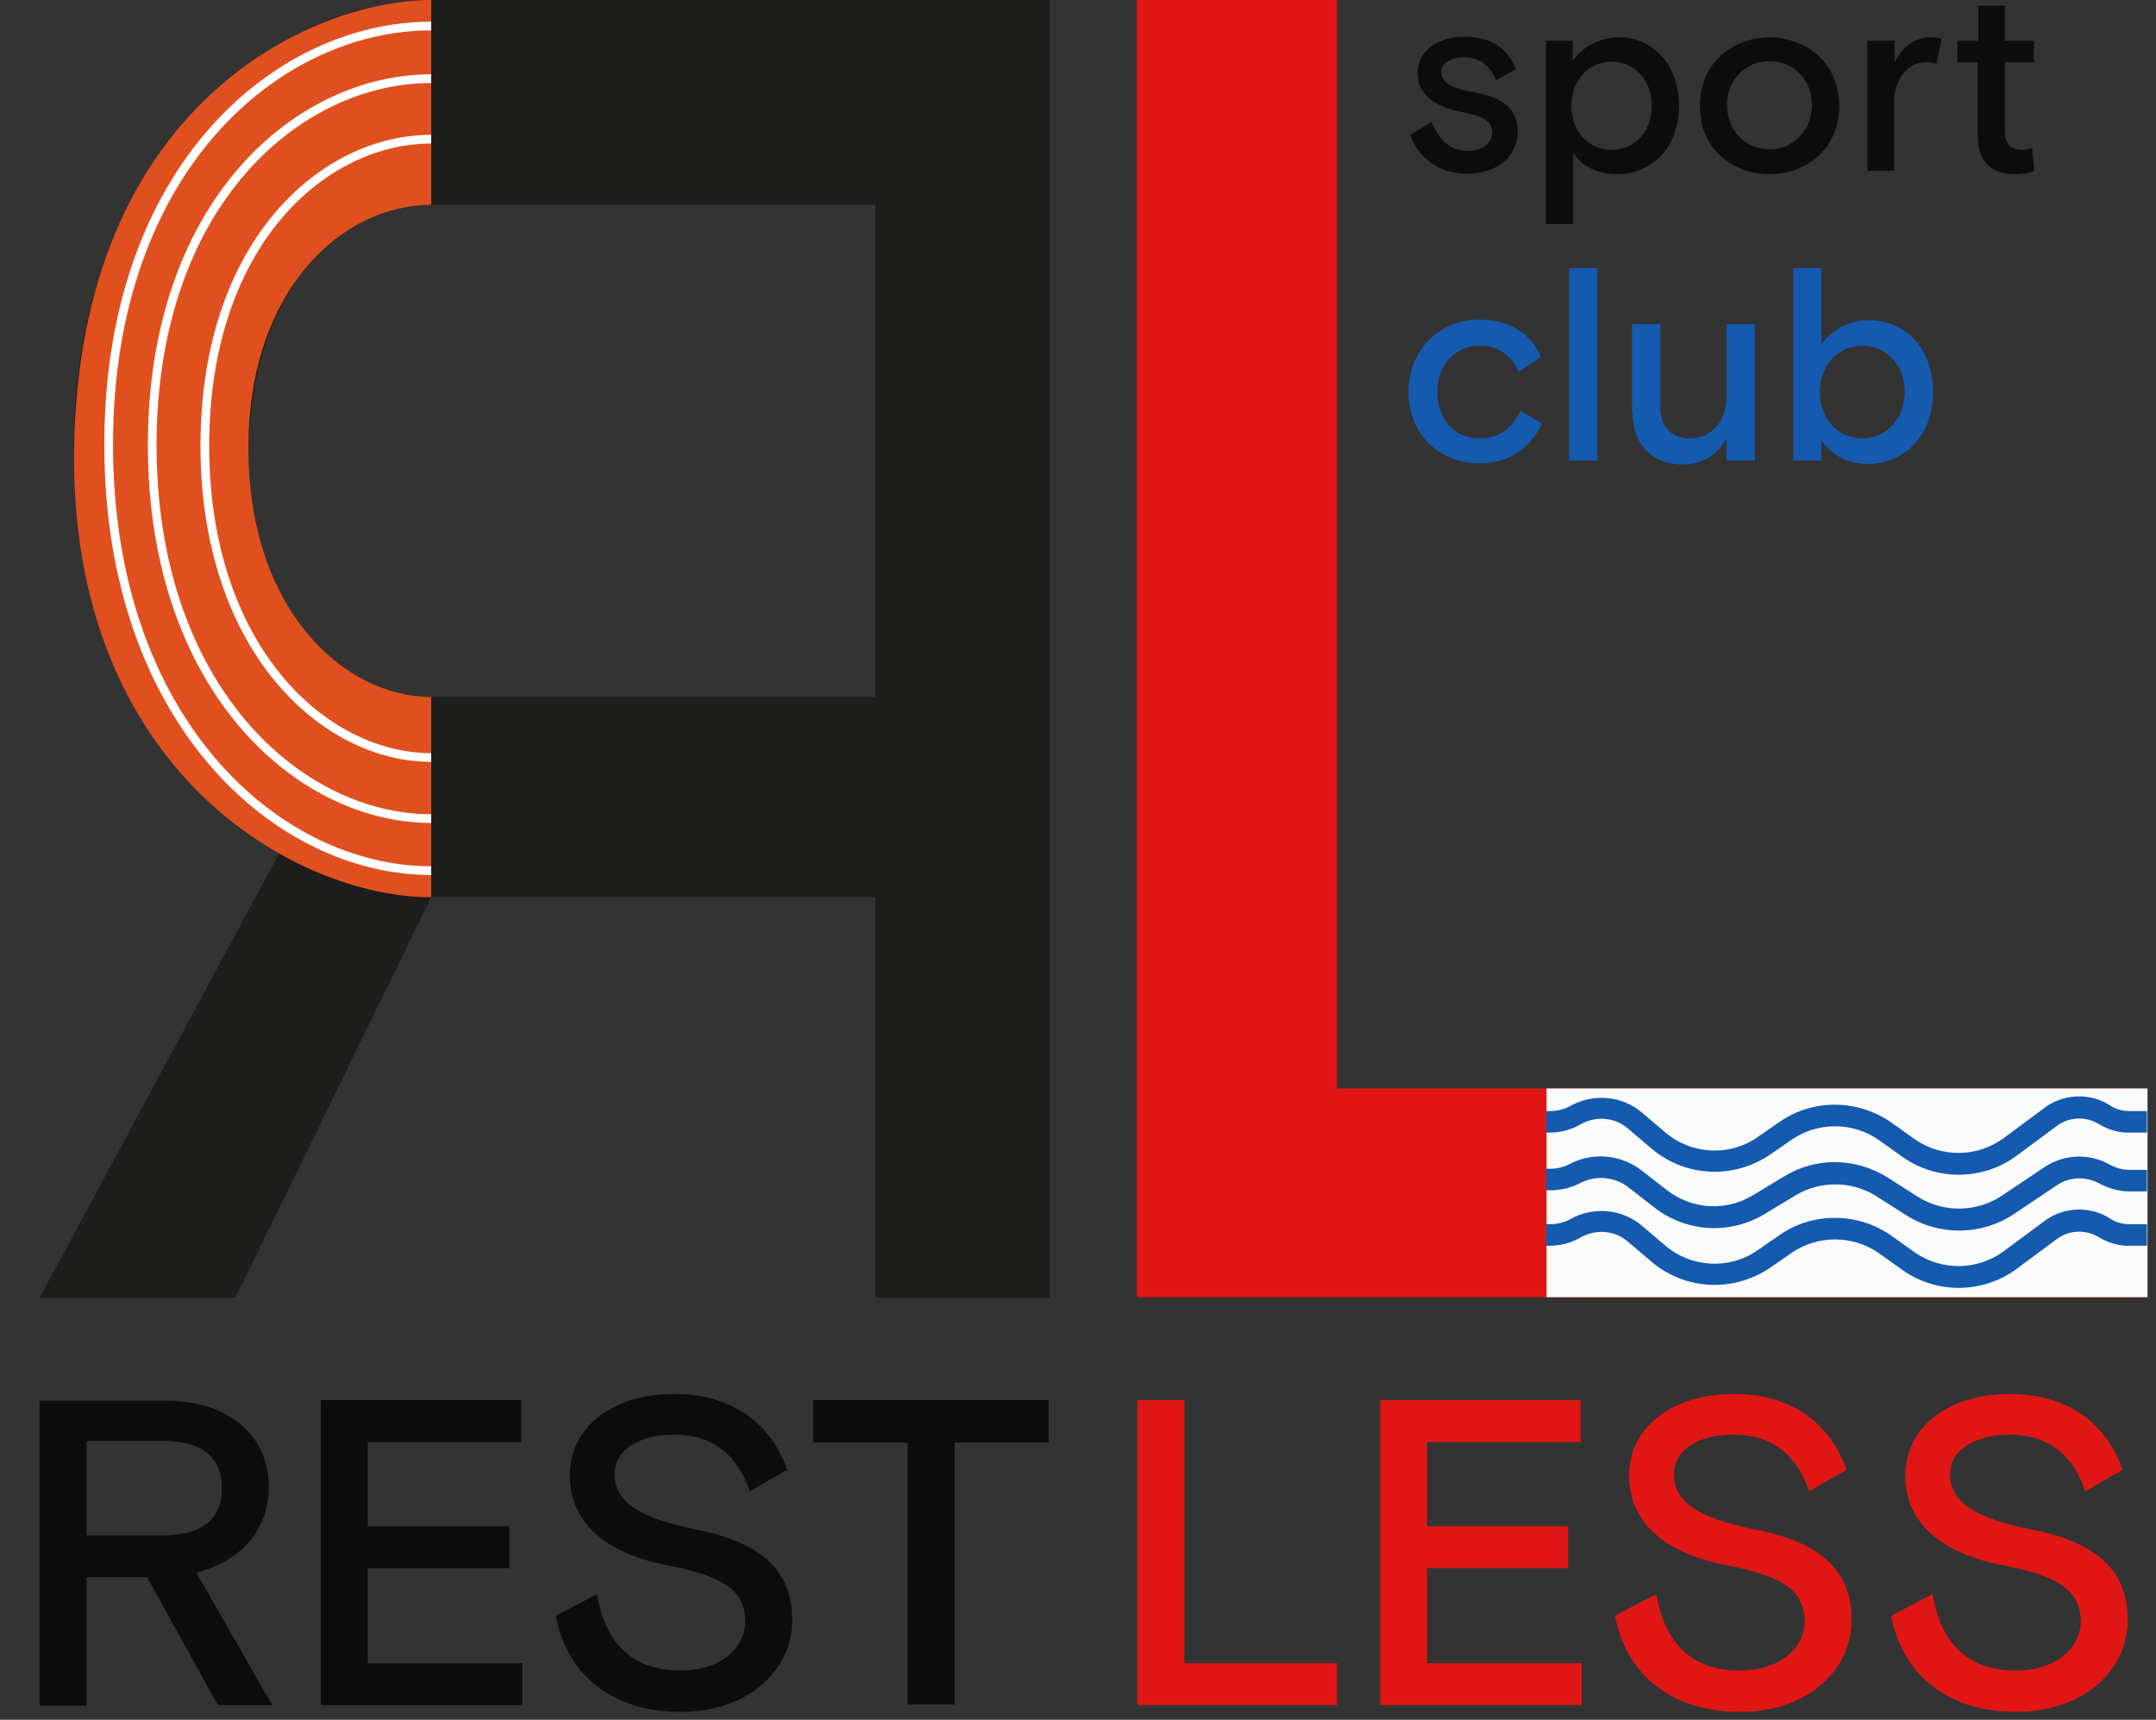 <?xml version="1.0" encoding="utf-8"?>
<!-- Generator: Adobe Illustrator 28.0.0, SVG Export Plug-In . SVG Version: 6.00 Build 0)  -->
<svg version="1.1" id="Слой_1" xmlns="http://www.w3.org/2000/svg" xmlns:xlink="http://www.w3.org/1999/xlink" x="0px" y="0px"
	 viewBox="0 0 381 304" style="enable-background:new 0 0 381 304;" xml:space="preserve">
<rect x="0" y="0" width="381" height="304" fill="#333333" stroke="none"/>
<style type="text/css">
	.st0{fill-rule:evenodd;clip-rule:evenodd;fill:#1D1D1B;}
	.st1{fill:#E0501E;}
	.st2{fill:none;stroke:#FFFFFF;stroke-width:1.539;}
	.st3{fill:#E01614;}
	.st4{fill:#FBFBFB;}
	.st5{fill-rule:evenodd;clip-rule:evenodd;fill:#145AAF;}
	.st6{fill:#0C0C0C;}
	.st7{fill:#145AAF;}
</style>
<g>
	<path class="st0" d="M154.7,229.4v-70.8H76.2l-34.6,70.8H7l42.3-78.5c-12.8-7.2-36.2-27.7-36.2-72.3C13.1,27.7,47.7,0,76.2,0h109.3
		v229.4H154.7z M154.7,36.2v87h-80c-11.5,0-31.4-12.9-30.8-43.1c0.8-37.7,24.6-43.9,30.8-43.9H154.7z"/>
	<path class="st1" d="M76.2,0v36.2c-15.4,0-32.3,14.6-32.3,43.1c0,28.5,16.9,43.9,32.3,43.9v35.4c-23.9,0-63.9-22.3-63.1-79.3
		C13.9,18.9,54.7,0,76.2,0z"/>
	<path class="st2" d="M76.2,24.6c-19.1,0-40,18.4-40,54.2s21,55.1,40,55.1"/>
	<path class="st2" d="M76.2,13.9c-23.5,0-49.3,22-49.3,64.8c0,42.8,25.8,66,49.3,66"/>
	<path class="st2" d="M76.2,4.6c-27.1,0-57,25.1-57,74s29.8,75.3,57,75.3"/>
	<path class="st3" d="M200.9,229.4V0h35.4v192.4h142.4v36.9H200.9z"/>
	<rect x="273.3" y="192.4" class="st4" width="106.2" height="36.9"/>
	<path class="st5" d="M371,209.2c-2.4-1.3-5.3-1.2-7.5,0.3l-7.6,5.1c-5.7,3.8-13.1,3.9-18.9,0.3l-5.5-3.5c-4.3-2.7-9.9-2.7-14.2-0.1
		l-5.3,3.2c-6.1,3.8-14,3.4-19.7-1.1l-4.5-3.5c-2.4-1.9-5.8-2.2-8.5-0.8c-1.7,0.9-3.5,1.3-5.4,1.3h-0.7v-3.8h0.7
		c1.3,0,2.5-0.3,3.6-0.9c4.1-2.1,9-1.6,12.6,1.2l4.5,3.5c4.4,3.4,10.5,3.8,15.3,0.8l5.3-3.2c5.6-3.5,12.7-3.4,18.3,0.1l5.5,3.5
		c4.5,2.8,10.3,2.7,14.7-0.2l7.6-5.1c3.5-2.3,7.9-2.5,11.6-0.4c1.1,0.6,2.3,0.9,3.5,0.9h3v3.8h-3C374.5,210.6,372.7,210.1,371,209.2
		z"/>
	<path class="st5" d="M370.9,198.7c-2.3-1.4-5.2-1.3-7.4,0.3l-7,5.2c-6,4.5-14.2,4.6-20.3,0.3l-4.2-3c-4.6-3.2-10.7-3.2-15.3-0.1
		l-3.9,2.7c-6.5,4.4-15.1,4-21.1-1.2l-4-3.4c-2.3-2-5.6-2.3-8.3-0.8c-1.7,1-3.6,1.5-5.5,1.5h-0.7v-3.8h0.7c1.3,0,2.5-0.3,3.6-0.9
		c4.1-2.3,9.2-1.8,12.7,1.2l4,3.4c4.6,4,11.4,4.4,16.4,0.9l3.9-2.7c5.9-4.1,13.8-4,19.7,0.1l4.2,3c4.8,3.3,11.1,3.2,15.8-0.3l7-5.2
		c3.4-2.6,8.1-2.8,11.7-0.5c1,0.7,2.2,1,3.5,1h3v3.8h-3C374.5,200.3,372.6,199.7,370.9,198.7z"/>
	<path class="st5" d="M370.9,218.7c-2.3-1.4-5.2-1.3-7.4,0.3l-7,5.2c-6,4.5-14.2,4.6-20.3,0.3l-4.2-3c-4.6-3.2-10.7-3.2-15.3-0.1
		l-3.9,2.7c-6.5,4.4-15.1,4-21.1-1.2l-4-3.4c-2.3-2-5.6-2.3-8.3-0.8c-1.7,1-3.6,1.5-5.5,1.5h-0.7v-3.8h0.7c1.3,0,2.5-0.3,3.6-0.9
		c4.1-2.3,9.2-1.8,12.7,1.2l4,3.4c4.6,4,11.4,4.4,16.4,0.9l3.9-2.7c5.9-4.1,13.8-4,19.7,0.1l4.2,3c4.8,3.3,11.1,3.2,15.8-0.3l7-5.2
		c3.4-2.6,8.1-2.8,11.7-0.5c1,0.7,2.2,1,3.5,1h3v3.8h-3C374.5,220.3,372.6,219.7,370.9,218.7z"/>
	<path class="st6" d="M38.5,301.4h9.6L34.7,278c7.9-2.1,12.8-7.5,12.8-15.2c0-8.9-6.9-15.2-18.2-15.2H7v53.9h8.3v-22.7H26
		L38.5,301.4z M15.3,254.7h13.4c7,0,10.5,2.8,10.5,8.4c0,5.5-3.5,8.3-10.5,8.3H15.3V254.7z M56.7,301.4h35.6V294H65v-16.8H90v-7.4
		H65v-14.9h27.1v-7.4H56.7V301.4z M108.6,260.6c0-4.6,4.8-7,10.5-7c6.8,0,11.2,3.5,13.4,10l6.6-3.8c-3-8.6-10.2-13.4-19.9-13.4
		c-10.9,0-18.5,5.8-18.5,14.4c0,9,7.3,14,17.3,15.9c9.3,1.8,13.7,4.2,13.7,9.9c0,4.7-4.3,8.7-11.5,8.7c-8.2,0-13.2-4.6-14.7-13.5
		l-7.3,3.8c1.8,9.6,9.1,17,22.1,17c12.1,0,19.7-7.5,19.7-16.2c0-9-5.7-13.9-17.4-16.1C113.2,268.3,108.6,265.6,108.6,260.6z
		 M143.8,255h16.6v46.3h8.3V255h16.6v-7.5h-41.6V255z"/>
	<path class="st3" d="M201,301.4h35.3V294h-27v-46.5H201V301.4z M243.9,301.4h35.6V294h-27.3v-16.8h24.9v-7.4h-24.9v-14.9h27.1v-7.4
		h-35.4V301.4z M295.8,260.6c0-4.6,4.8-7,10.5-7c6.8,0,11.2,3.5,13.4,10l6.6-3.8c-3-8.6-10.2-13.4-19.9-13.4
		c-10.9,0-18.5,5.9-18.5,14.4c0,9,7.3,14,17.3,15.9c9.3,1.8,13.7,4.2,13.7,9.9c0,4.7-4.3,8.7-11.5,8.7c-8.2,0-13.2-4.6-14.7-13.5
		l-7.3,3.8c1.8,9.6,9.1,17,22.1,17c12.1,0,19.7-7.5,19.7-16.2c0-9-5.7-13.9-17.4-16.1C300.3,268.3,295.8,265.6,295.8,260.6z
		 M344.6,260.6c0-4.6,4.8-7,10.5-7c6.8,0,11.2,3.5,13.4,10l6.6-3.8c-3-8.6-10.2-13.4-19.9-13.4c-10.9,0-18.5,5.9-18.5,14.4
		c0,9,7.3,14,17.3,15.9c9.3,1.8,13.7,4.2,13.7,9.9c0,4.7-4.3,8.7-11.5,8.7c-8.2,0-13.2-4.6-14.7-13.5l-7.3,3.8
		c1.8,9.6,9.1,17,22.1,17c12.1,0,19.7-7.5,19.7-16.2c0-9-5.7-13.9-17.4-16.1C349.1,268.3,344.6,265.6,344.6,260.6z"/>
	<path class="st6" d="M254.7,12.7c0-1.6,1.9-2.6,4-2.6c2.5,0,4.6,1.3,5.7,4.1l3.5-2c-1.6-3.8-4.4-5.7-9.2-5.7
		c-4.3,0-8.2,2.3-8.2,6.4c0,4.1,3.6,6.1,7.8,6.9c3.7,0.7,5.4,1.6,5.4,3.6c0,2-1.9,3.3-4.4,3.3c-3.1,0-5.2-2.2-6.3-5.2l-3.8,2.4
		c1.4,3.7,4.7,6.8,10.1,6.8c5.7,0,8.9-3.4,8.9-7.5c0-3.9-2.5-5.9-7.7-6.9C256.7,15.7,254.7,14.7,254.7,12.7z M273.3,39.6h4.7V27
		c1.5,2.4,4.4,3.8,7.7,3.8c6.2,0,11-4.7,11-12.1c0-7.6-4.9-12.1-10.6-12.1c-3.6,0-6.7,1.9-8.2,4.2V7.2h-4.7V39.6z M284.8,10.9
		c3.9,0,7.1,3.1,7.1,7.8s-3.2,7.8-7.1,7.8c-3.9,0-7.1-3.1-7.1-7.8S280.9,10.9,284.8,10.9z M325,18.7c0-7.9-6.2-12.1-12.3-12.1
		s-12.3,4.2-12.3,12.1c0,8,6.2,12.1,12.3,12.1S325,26.7,325,18.7z M312.7,26.4c-4,0-7.5-3.1-7.5-7.8c0-4.7,3.4-7.8,7.5-7.8
		s7.5,3.1,7.5,7.8C320.1,23.3,316.7,26.4,312.7,26.4z M343.1,6.8c-0.6-0.1-1.1-0.2-1.7-0.2c-3.1,0-5.4,1.8-6.6,4.5V7.2H330v23h4.7
		V18.1c0-4.1,2.4-7.1,5.7-7.1c0.6,0,1.2,0.1,1.8,0.3L343.1,6.8z M345.8,11h3.7v13c0,5.2,3.1,6.8,6.6,6.8c1.3,0,2.5-0.2,3.4-0.6
		l-0.4-4c-0.5,0.1-1.2,0.3-1.7,0.3c-2.2,0-3.1-1.1-3.1-3.4V11h5.1V7.2h-5.1V1h-4.7v6.2h-3.7V11z"/>
	<path class="st7" d="M268.7,72.6c-1.6,3.1-3.6,4.9-7.2,4.9c-4.3,0-7.5-3.1-7.5-8.2c0-5.1,3.4-8.2,7.5-8.2c2.7,0,5.2,1.1,6.9,4.6
		l3.9-2.6c-1.7-4.1-5.6-6.6-10.9-6.6c-6.8,0-12.5,5.2-12.5,12.7c0,7.6,5.5,12.7,12.5,12.7c5.1,0,8.8-2.4,11.1-7L268.7,72.6z
		 M277.3,81.4h5V47.4h-5V81.4z M288.5,72.8c0,6.4,4.1,9.3,8.8,9.3c3.5,0,6.3-1.7,7.8-4.6v3.9h5V57.3h-5v13c0,4.2-2.8,7.2-6.3,7.2
		c-3.5,0-5.4-2-5.4-5.7V57.3h-5V72.8z M316.9,81.4h5v-3.6c1.4,2.3,4.3,4.2,8.2,4.2c6.4,0,11.5-5,11.5-12.7c0-7.7-4.9-12.7-11.3-12.7
		c-3.5,0-6.7,1.7-8.4,4.3V47.4h-5V81.4z M329.1,77.5c-4.1,0-7.5-3.3-7.5-8.2c0-4.9,3.4-8.2,7.5-8.2c4.1,0,7.5,3.3,7.5,8.2
		C336.5,74.2,333.2,77.5,329.1,77.5z"/>
</g>
</svg>

